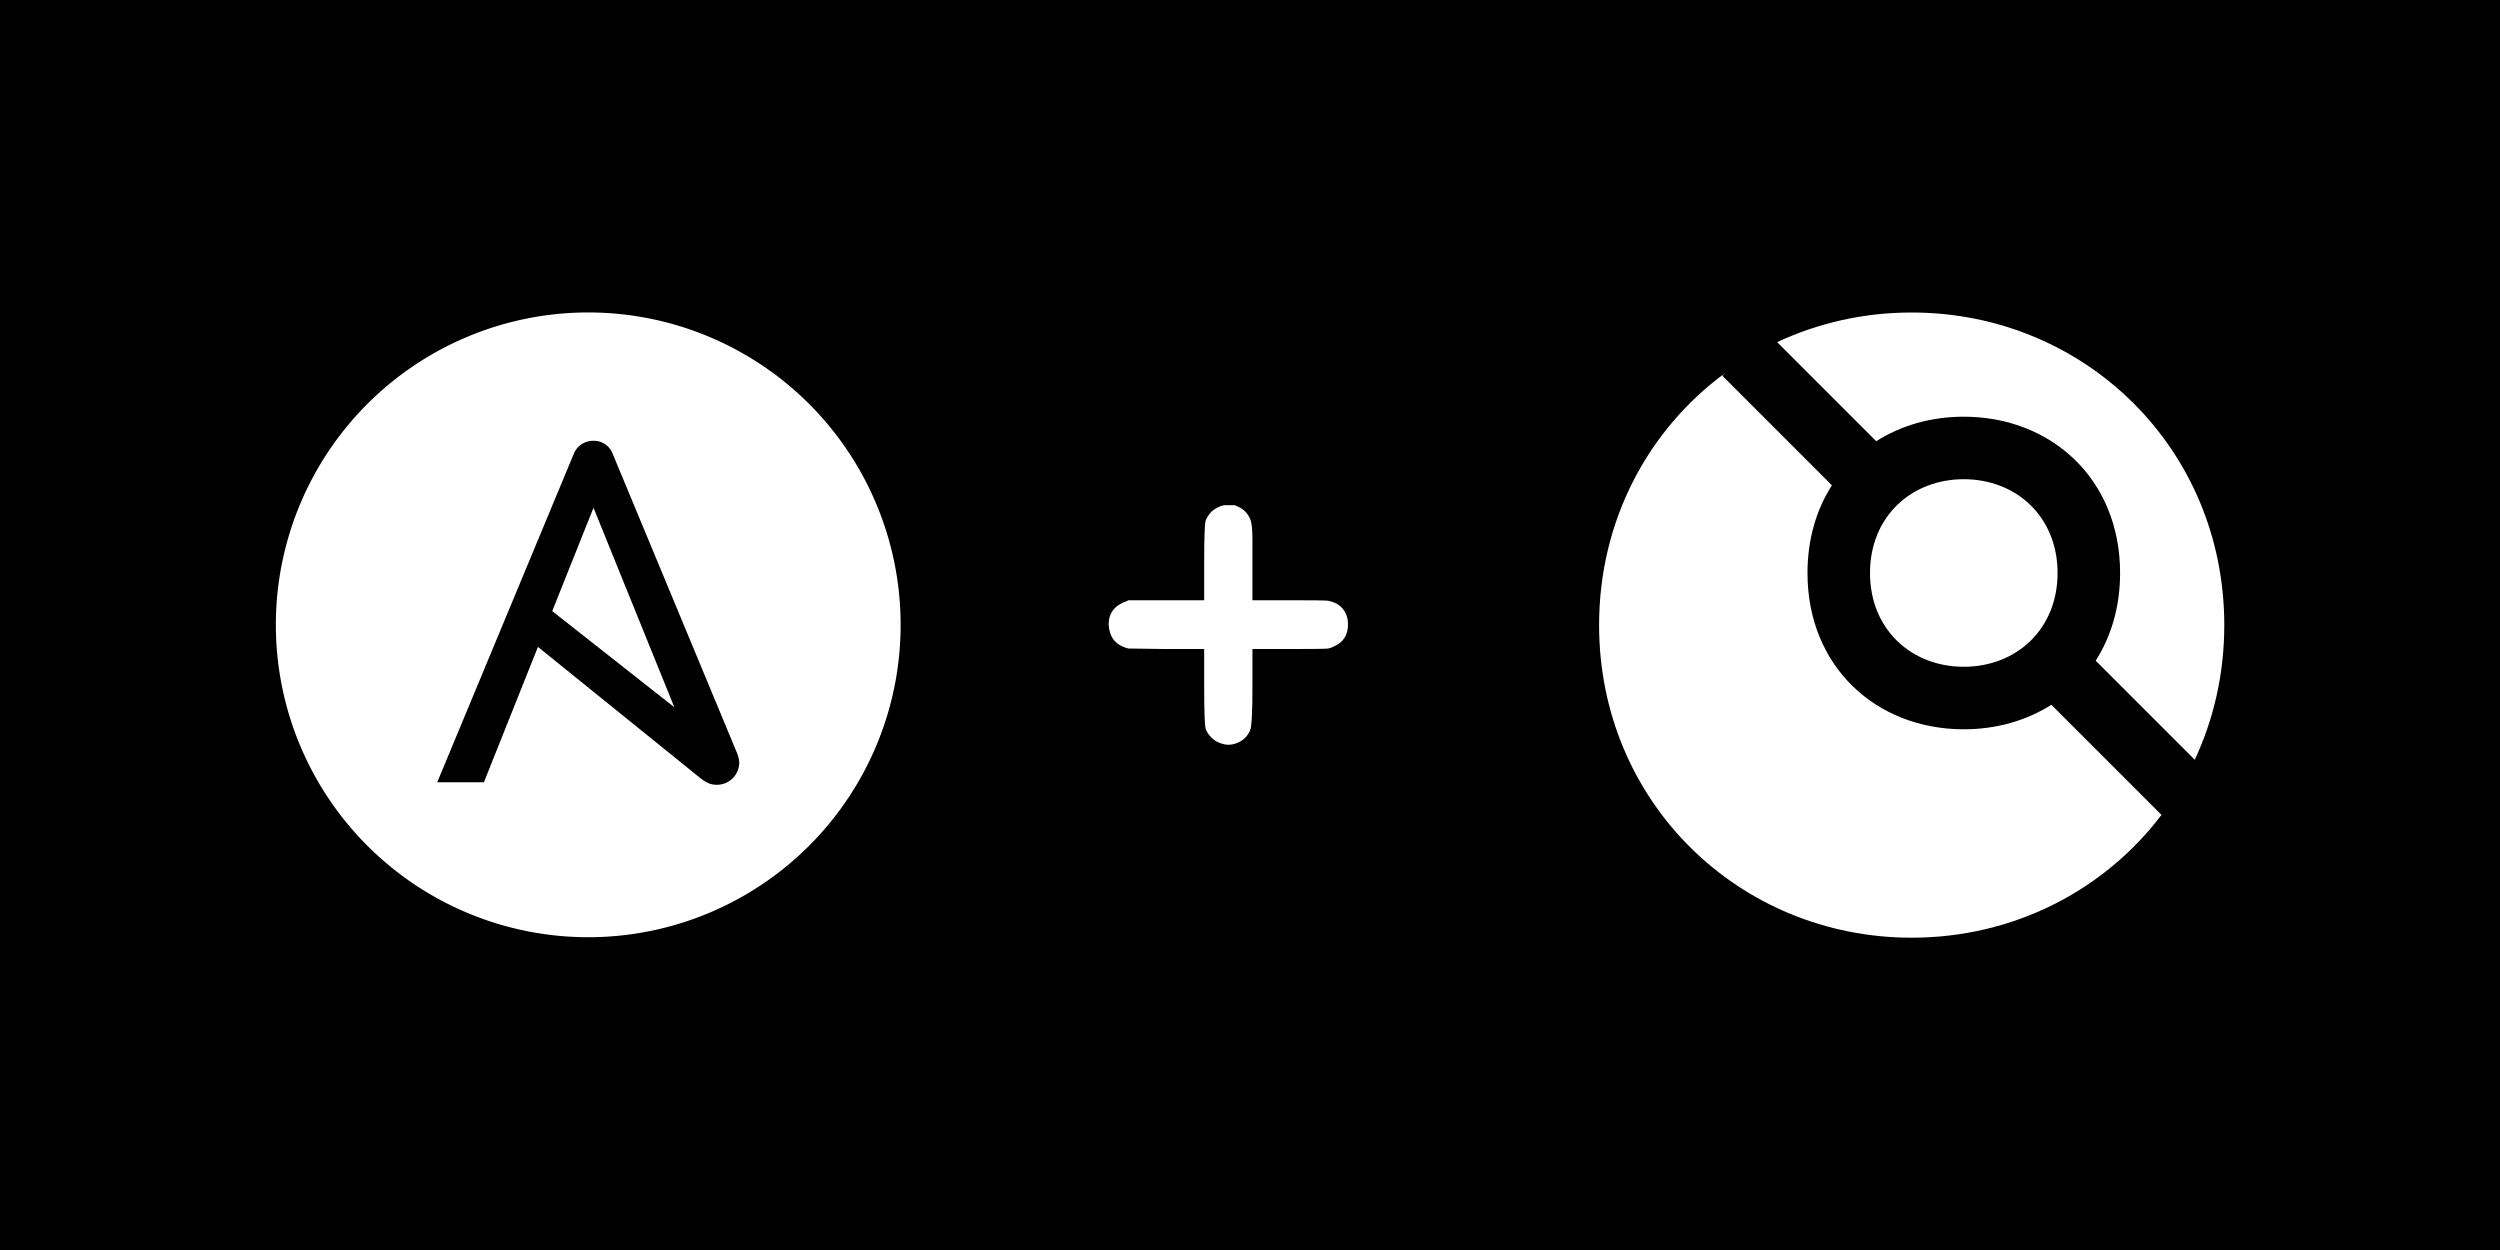<?xml version="1.0" encoding="UTF-8" standalone="no"?>
<svg
   xmlns:dc="http://purl.org/dc/elements/1.1/"
   xmlns:cc="http://creativecommons.org/ns#"
   xmlns:rdf="http://www.w3.org/1999/02/22-rdf-syntax-ns#"
   xmlns:svg="http://www.w3.org/2000/svg"
   xmlns="http://www.w3.org/2000/svg"
   xmlns:sodipodi="http://sodipodi.sourceforge.net/DTD/sodipodi-0.dtd"
   xmlns:inkscape="http://www.inkscape.org/namespaces/inkscape"
   width="2400"
   height="1200"
   viewBox="0 0 635 317.5"
   version="1.1"
   id="svg8"
   inkscape:version="1.0.1 (3bc2e813f5, 2020-09-07)"
   sodipodi:docname="featured_ansible_drone.svg"
   inkscape:export-filename="/home/logan/Documents/Miscellaneous/blog_featured_images/completed_files_png/featured_ansible_drone.png"
   inkscape:export-xdpi="96"
   inkscape:export-ydpi="96">
  <defs
     id="defs2" />
  <sodipodi:namedview
     id="base"
     pagecolor="#ffffff"
     bordercolor="#666666"
     borderopacity="1.0"
     inkscape:pageopacity="0.0"
     inkscape:pageshadow="2"
     inkscape:zoom="0.24748737"
     inkscape:cx="1489.5889"
     inkscape:cy="494.38417"
     inkscape:document-units="px"
     inkscape:current-layer="layer2"
     showgrid="false"
     units="px"
     inkscape:snap-page="true"
     inkscape:window-width="2560"
     inkscape:window-height="1375"
     inkscape:window-x="0"
     inkscape:window-y="0"
     inkscape:window-maximized="1"
     inkscape:snap-object-midpoints="true"
     inkscape:document-rotation="0" />
  <g
     inkscape:label="Background"
     inkscape:groupmode="layer"
     id="layer1"
     transform="translate(0,20.5)">
    <rect
       style="fill:#000000;stroke-width:0.265"
       id="rect10"
       width="635"
       height="317.5"
       x="2.4999999e-06"
       y="-20.5" />
  </g>
  <g
     inkscape:groupmode="layer"
     id="layer2"
     inkscape:label="Layer1">
    <g
       id="g899"
       transform="translate(-3.014)">
      <g
         style="fill:none;fill-rule:evenodd;stroke:none;stroke-width:0.902"
         transform="matrix(0.794,0,0,0.794,409.184,79.375)"
         id="Landing">
        <g
           style="fill:#ffffff;stroke-width:0.902"
           id="logos"
           transform="translate(-300,-50)">
          <path
             inkscape:connector-curvature="0"
             d="m 340.288,69.38 -0.859,0.859 35.047,35.047 c -4.956,7.737 -7.81,17.239 -7.81,28.048 0,30.048 22.059,50 50,50 10.441,0 20.06,-2.786 28.014,-7.843 l 35.226,35.226 C 461.655,234.822 432.653,250 400,250 344.78,250 300,206.593 300,150 c 0,-33.656 15.837,-62.648 40.288,-80.62 z m 16.67,-9.897 C 369.995,53.38 384.591,50 400,50 c 55.22,0 100,43.407 100,100 0,15.566 -3.388,30.134 -9.448,43.076 L 458.857,161.381 c 4.956,-7.737 7.81,-17.239 7.81,-28.048 0,-30.048 -22.059,-50 -50,-50 -10.441,0 -20.06,2.786 -28.014,7.843 z m 59.708,103.85 c -16.765,0 -30,-11.971 -30,-30 0,-18.029 13.235,-30 30,-30 16.765,0 30,11.971 30,30 0,18.029 -13.235,30 -30,30 z"
             id="drone-logo-vector-white"
             style="stroke-width:0.902" />
        </g>
      </g>
      <path
         id="text7752"
         d="m 313.907,128.323 h 2.711 c 0.258,0.086 0.645,0.258 1.162,0.516 1.205,0.602 2.108,1.549 2.711,2.84 0.43,0.775 0.645,2.582 0.645,5.421 -6e-5,0.258 -6e-5,2.194 0,5.809 v 9.552 h 9.423 c 6.196,5e-5 9.466,0.043 9.81,0.129 2.668,0.516 4.303,2.022 4.905,4.518 0.086,0.516 0.129,1.033 0.129,1.549 -7e-5,2.668 -1.205,4.518 -3.614,5.55 -0.43,0.258 -0.904,0.43 -1.42,0.516 -0.344,0.086 -3.614,0.129 -9.81,0.129 h -9.423 v 9.552 c -6e-5,6.712 -0.215,10.456 -0.645,11.23 -0.602,1.291 -1.506,2.237 -2.711,2.84 -1.205,0.602 -2.366,0.818 -3.485,0.645 -0.43,-0.086 -0.904,-0.215 -1.42,-0.387 -0.775,-0.258 -1.506,-0.731 -2.194,-1.42 -0.688,-0.688 -1.162,-1.42 -1.42,-2.194 -0.258,-0.774 -0.387,-4.432 -0.387,-10.972 v -9.294 h -9.681 l -9.552,-0.129 -0.516,-0.129 c -2.84,-0.86 -4.346,-2.84 -4.518,-5.938 -1e-5,-2.926 1.506,-4.905 4.518,-5.938 l 0.516,-0.258 h 9.552 9.681 v -9.294 c -3e-5,-6.54 0.129,-10.197 0.387,-10.972 0.258,-0.688 0.731,-1.42 1.42,-2.194 0.947,-0.86 2.022,-1.42 3.227,-1.678"
         style="font-style:normal;font-variant:normal;font-weight:normal;font-stretch:normal;font-size:1000px;font-family:OCRA;-inkscape-font-specification:OCRA;fill:#ffffff;fill-opacity:1;stroke:none;stroke-width:0.129px;stroke-linecap:butt;stroke-linejoin:miter;stroke-opacity:1"
         inkscape:connector-curvature="0" />
      <g
         transform="matrix(0.743,0,0,0.743,38.748,45.09)"
         id="g406"
         style="stroke-width:0.902">
        <polygon
           style="fill:#ffffff;stroke-width:0.902"
           points="154.799,112.893 140.692,148.221 182.438,181.102 "
           id="polygon393" />
        <path
           style="fill:#ffffff;stroke-width:0.902"
           inkscape:connector-curvature="0"
           d="M 153,46.127 A 106.791,106.791 0 1 0 259.793,152.92 106.798,106.798 0 0 0 153,46.127 Z m 43.82,161.465 c -2.081,0 -3.678,-0.811 -5.897,-2.604 l -55.118,-44.53 -18.467,46.268 h -15.961 L 148.033,94.514 a 7.088,7.088 0 0 1 6.766,-4.514 6.856,6.856 0 0 1 6.585,4.514 l 42.51,102.301 a 10.111,10.111 0 0 1 0.728,3.149 7.624,7.624 0 0 1 -7.803,7.629 z"
           id="path395" />
      </g>
    </g>
  </g>
</svg>
